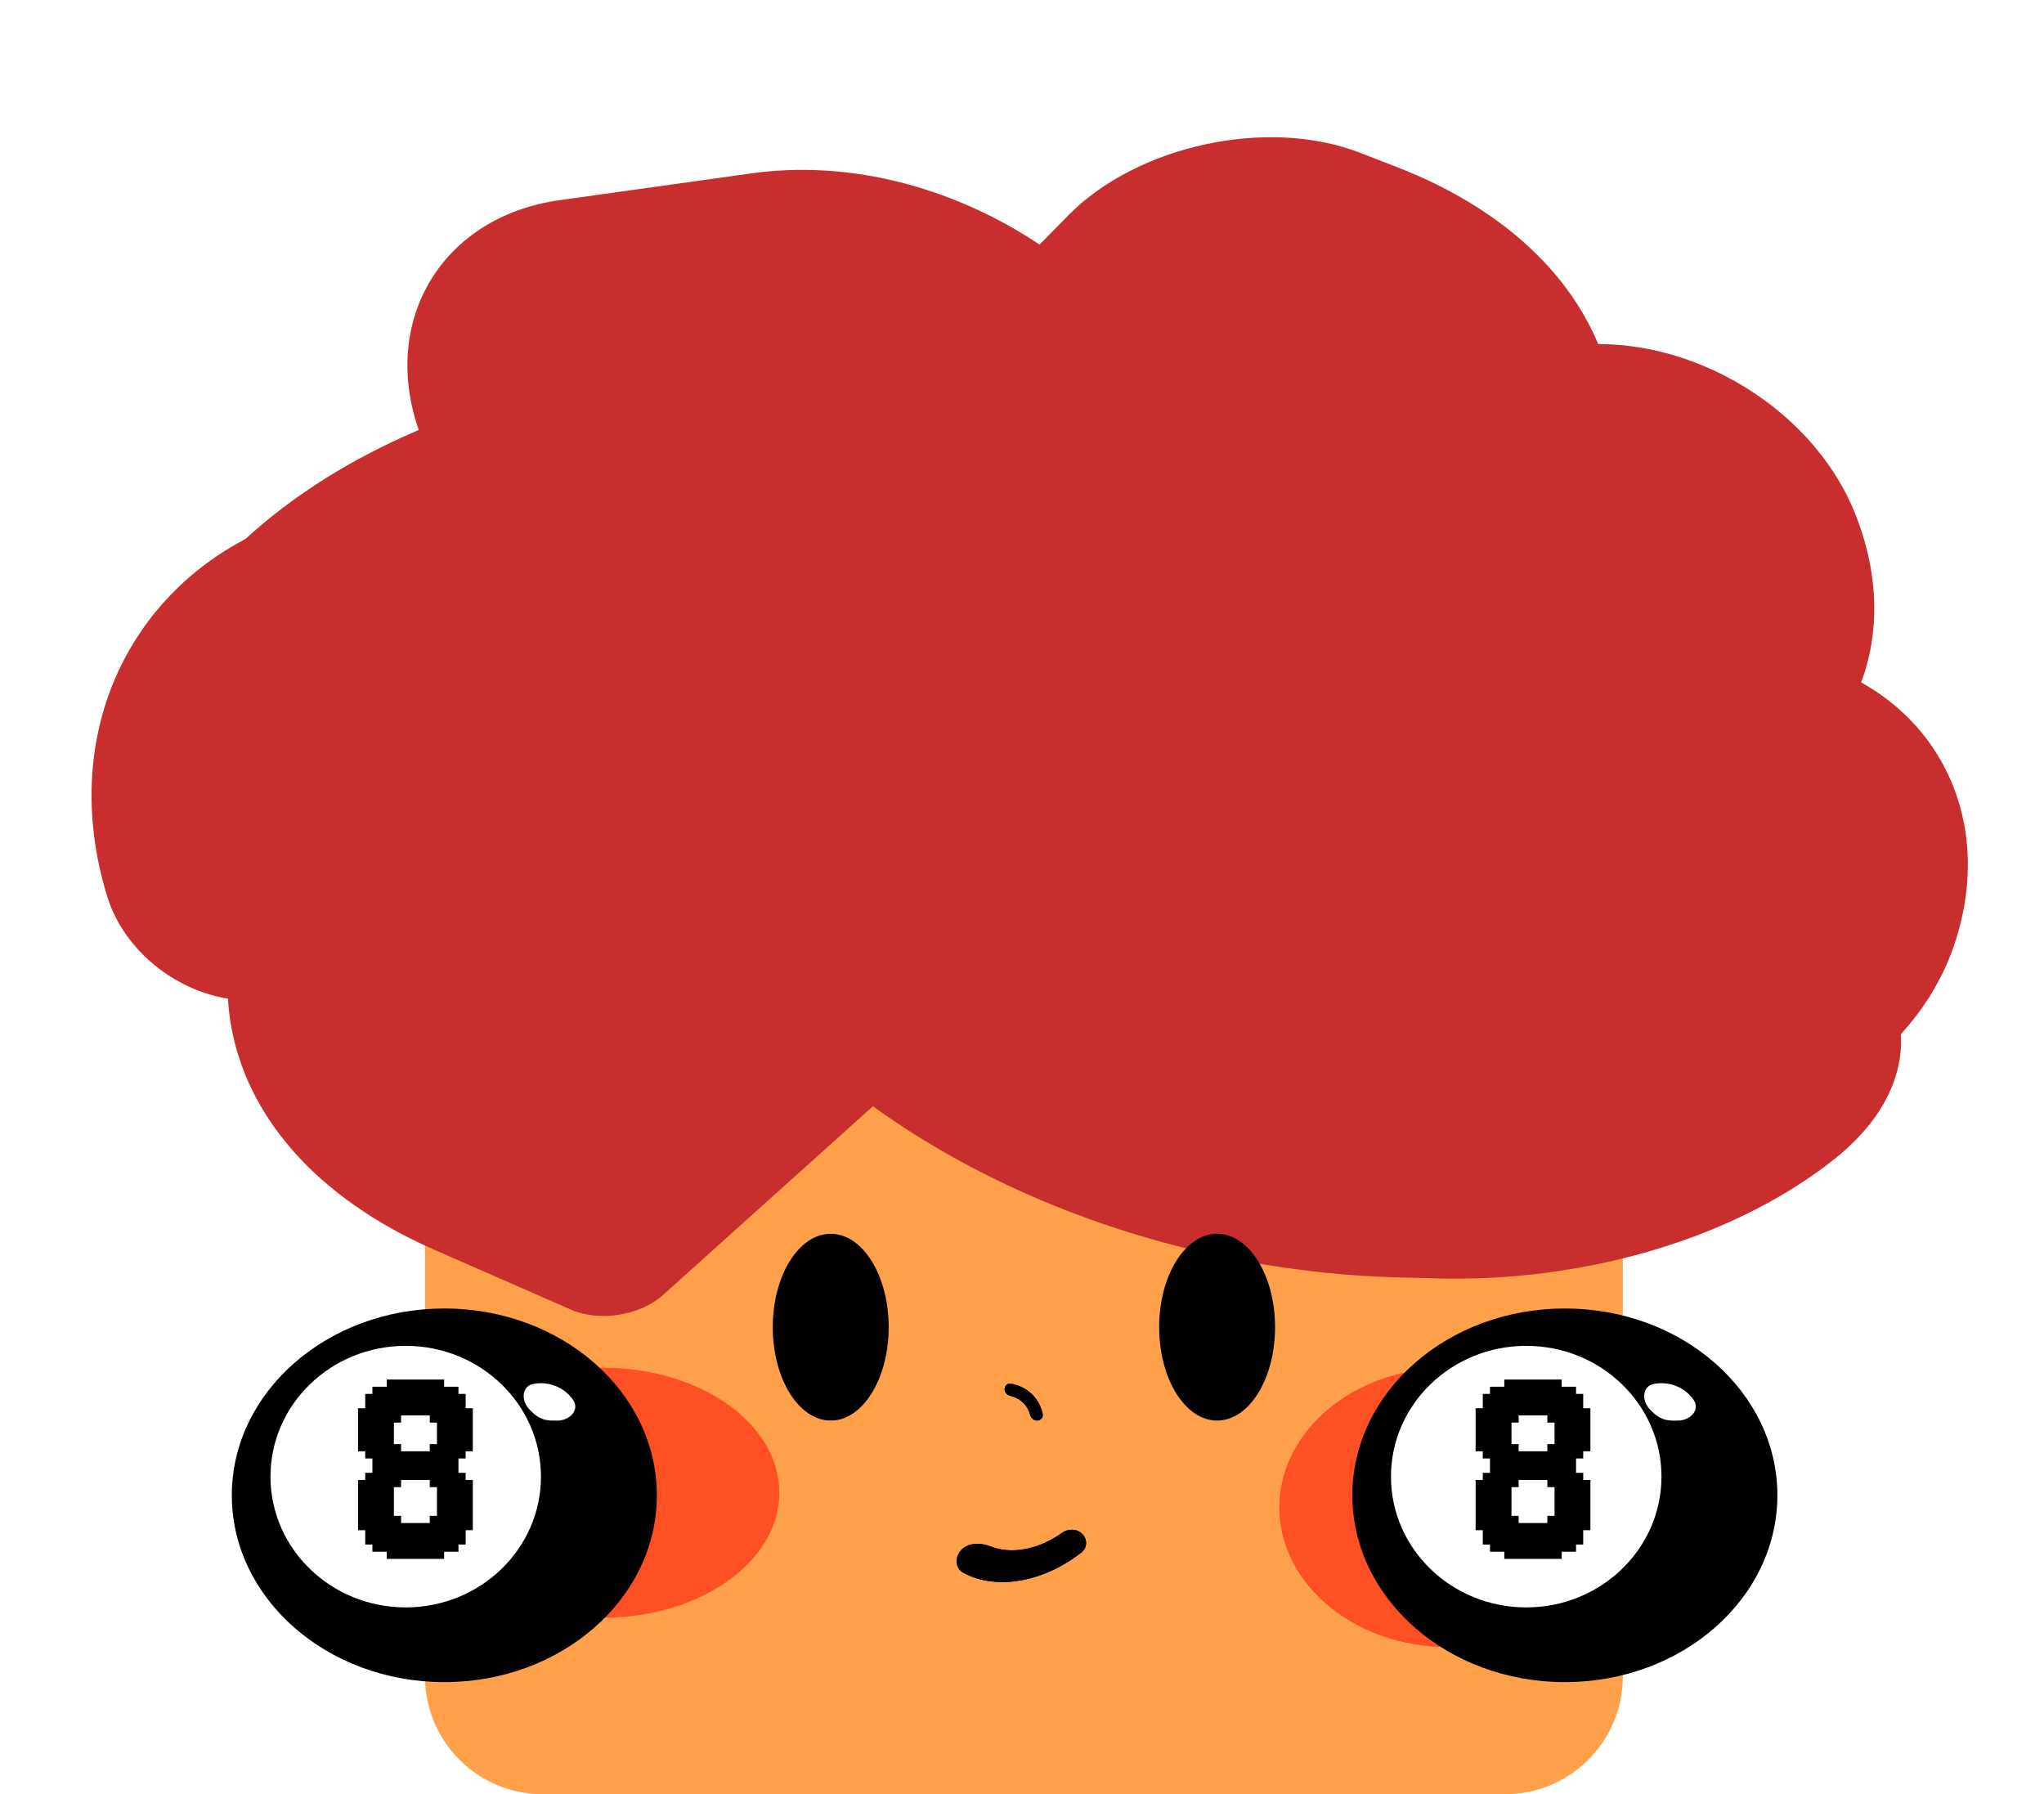 <svg width="139" height="122" viewBox="0 0 139 122" fill="none" xmlns="http://www.w3.org/2000/svg">
<path d="M28.903 50.784C28.903 48.023 31.142 45.784 33.903 45.784H105.358C108.12 45.784 110.358 48.023 110.358 50.784V114C110.358 118.419 106.777 122 102.358 122H36.903C32.485 122 28.903 118.419 28.903 114V50.784Z" fill="white"/>
<path d="M28.903 50.784C28.903 48.023 31.142 45.784 33.903 45.784H105.358C108.12 45.784 110.358 48.023 110.358 50.784V114C110.358 118.419 106.777 122 102.358 122H36.903C32.485 122 28.903 118.419 28.903 114V50.784Z" fill="#FFA14A"/>
<g filter="url(#filter0_f_47_28)">
<ellipse cx="41" cy="101.5" rx="12" ry="8.5" fill="#FF0000" fill-opacity="0.5"/>
</g>
<g filter="url(#filter1_f_47_28)">
<ellipse cx="98.5" cy="102.5" rx="11.5" ry="9.5" fill="#FF0000" fill-opacity="0.5"/>
</g>
<g filter="url(#filter2_i_47_28)">
<path d="M29.543 78.984C13.227 71.838 10.738 56.391 23.985 44.482L30.802 38.353C40.283 29.829 57.437 27.066 69.116 32.181C80.794 37.296 82.576 48.353 73.094 56.877L45.076 82.065C43.539 83.448 40.757 83.896 38.863 83.066L29.543 78.984Z" fill="#C92E2E"/>
<path d="M7.285 54.939C3.262 41.831 11.035 29.871 24.648 28.226L52.055 24.914C61.168 23.812 70.74 30.033 73.434 38.809C76.127 47.585 70.923 55.592 61.809 56.693L18.11 61.975C13.496 62.533 8.649 59.383 7.285 54.939Z" fill="#C92E2E"/>
<path d="M16.205 31.107C27.956 19.873 49.669 15.785 64.701 21.977L73.818 25.732C83.815 29.849 85.584 39.244 77.769 46.715C69.954 54.187 55.514 56.905 45.517 52.788L17.724 41.34C13.006 39.397 12.171 34.963 15.859 31.438L16.205 31.107Z" fill="#C92E2E"/>
<path d="M51.123 5.786C63.755 4.024 77.448 12.34 81.707 24.362L81.972 25.108C86.086 36.717 79.532 47.508 67.333 49.21C51.727 51.388 34.808 41.112 29.544 26.259L28.507 23.331C25.824 15.759 30.099 8.72 38.055 7.61L51.123 5.786Z" fill="#C92E2E"/>
<path d="M94.942 5.339C111.566 11.768 114.917 27.289 102.428 40.006L97.563 44.959C88.454 54.233 71.24 57.95 59.116 53.261C46.991 48.572 44.547 37.253 53.656 27.978L72.634 8.656C77.33 3.875 86.202 1.959 92.452 4.376L94.942 5.339Z" fill="#C92E2E"/>
<path d="M126.145 28.895C130.097 38.716 124.825 48.02 114.369 49.676L72.144 56.366C61.041 58.126 48.638 51.097 44.442 40.669C41.665 33.767 45.37 27.229 52.718 26.065L106.197 17.591C114.193 16.325 123.124 21.386 126.145 28.895Z" fill="#C92E2E"/>
<path d="M132.874 58.31C130.187 66.181 121.328 71.663 113.086 70.556L62.628 63.775C53.476 62.546 48.475 54.464 51.458 45.725C54.44 36.987 64.276 30.899 73.428 32.129L120.594 38.467C130.654 39.819 136.152 48.703 132.874 58.31Z" fill="#C92E2E"/>
<path d="M124.747 72.815C113.738 81.547 94.611 83.562 82.025 77.314L56.82 64.804C47.024 59.941 46.029 50.489 54.597 43.692C63.7 36.471 79.518 34.805 89.927 39.971L123.018 56.397C130.636 60.179 131.41 67.529 124.747 72.815Z" fill="#C92E2E"/>
<path d="M118.013 76.817C97.518 85.598 68.364 79.697 52.896 63.636L50.367 61.01C44.318 54.729 45.912 46.854 53.927 43.419L62.948 39.555C74.567 34.577 91.095 37.922 99.864 47.027L119.844 67.772C122.955 71.001 122.135 75.051 118.013 76.817Z" fill="#C92E2E"/>
</g>
<ellipse cx="56.493" cy="90.244" rx="3.941" ry="6.351" fill="black"/>
<ellipse cx="82.769" cy="90.244" rx="3.941" ry="6.351" fill="black"/>
<ellipse cx="30.217" cy="101.676" rx="14.452" ry="12.703" fill="black"/>
<ellipse cx="106.417" cy="101.676" rx="14.452" ry="12.703" fill="black"/>
<path d="M37.911 96.595C38.741 96.595 39.442 95.866 38.971 95.183C38.682 94.766 38.272 94.44 37.792 94.248C37.311 94.055 36.783 94.005 36.273 94.103C35.449 94.262 35.428 95.282 36.032 95.866L36.264 96.09C36.599 96.414 37.047 96.595 37.513 96.595H37.911Z" fill="white"/>
<path d="M114.111 96.595C114.941 96.595 115.642 95.866 115.171 95.183C114.882 94.766 114.472 94.44 113.992 94.248C113.511 94.055 112.983 94.005 112.473 94.103C111.649 94.262 111.628 95.282 112.232 95.866L112.464 96.09C112.799 96.414 113.246 96.595 113.712 96.595H114.111Z" fill="white"/>
<path d="M70.52 96.595C70.754 96.595 70.948 96.403 70.908 96.172C70.875 95.984 70.82 95.8 70.745 95.623C70.613 95.314 70.419 95.034 70.175 94.798C69.931 94.562 69.641 94.375 69.323 94.248C69.131 94.171 68.93 94.116 68.726 94.085C68.502 94.051 68.317 94.238 68.317 94.465C68.317 94.692 68.503 94.871 68.724 94.921C68.817 94.942 68.909 94.971 68.998 95.006C69.213 95.093 69.409 95.219 69.575 95.379C69.74 95.539 69.871 95.728 69.96 95.937C69.993 96.014 70.02 96.094 70.041 96.175C70.101 96.402 70.285 96.595 70.52 96.595Z" fill="black"/>
<path d="M70.52 96.595C70.754 96.595 70.948 96.403 70.908 96.172C70.875 95.984 70.82 95.8 70.745 95.623C70.613 95.314 70.419 95.034 70.175 94.798C69.931 94.562 69.641 94.375 69.323 94.248C69.131 94.171 68.93 94.116 68.726 94.085C68.502 94.051 68.317 94.238 68.317 94.465C68.317 94.692 68.503 94.871 68.724 94.921C68.817 94.942 68.909 94.971 68.998 95.006C69.213 95.093 69.409 95.219 69.575 95.379C69.74 95.539 69.871 95.728 69.96 95.937C69.993 96.014 70.02 96.094 70.041 96.175C70.101 96.402 70.285 96.595 70.52 96.595Z" fill="black"/>
<path d="M65.427 105.34C64.922 105.814 64.906 106.613 65.52 106.947C65.825 107.113 66.154 107.248 66.504 107.35C67.283 107.576 68.15 107.634 69.055 107.518C69.959 107.403 70.884 107.117 71.776 106.677C72.395 106.372 72.99 105.996 73.546 105.562C73.951 105.244 73.958 104.661 73.594 104.298C73.23 103.935 72.634 103.932 72.214 104.233C71.909 104.451 71.589 104.644 71.258 104.807C70.654 105.104 70.029 105.298 69.417 105.376C68.804 105.454 68.218 105.415 67.69 105.262C67.59 105.232 67.492 105.199 67.396 105.162C66.743 104.907 65.933 104.866 65.427 105.34Z" fill="black"/>
<path d="M65.427 105.34C64.922 105.814 64.906 106.613 65.52 106.947C65.825 107.113 66.154 107.248 66.504 107.35C67.283 107.576 68.15 107.634 69.055 107.518C69.959 107.403 70.884 107.117 71.776 106.677C72.395 106.372 72.99 105.996 73.546 105.562C73.951 105.244 73.958 104.661 73.594 104.298C73.23 103.935 72.634 103.932 72.214 104.233C71.909 104.451 71.589 104.644 71.258 104.807C70.654 105.104 70.029 105.298 69.417 105.376C68.804 105.454 68.218 105.415 67.69 105.262C67.59 105.232 67.492 105.199 67.396 105.162C66.743 104.907 65.933 104.866 65.427 105.34Z" fill="black"/>
<ellipse cx="27.59" cy="100.406" rx="9.197" ry="8.892" fill="white"/>
<ellipse cx="103.789" cy="100.406" rx="9.197" ry="8.892" fill="white"/>
<path d="M28.25 93.805V94.293H27.763V93.805H28.25ZM28.25 94.293V94.781H27.763V94.293H28.25ZM28.25 94.781V95.268H27.763V94.781H28.25ZM28.25 95.268V95.756H27.763V95.268H28.25ZM28.25 95.756V96.244H27.763V95.756H28.25ZM27.763 95.756V96.244H27.275V95.756H27.763ZM27.275 95.756V96.244H26.787V95.756H27.275ZM27.275 96.244V96.732H26.787V96.244H27.275ZM26.787 96.244V96.732H26.299V96.244H26.787ZM26.787 96.732V97.219H26.299V96.732H26.787ZM26.787 97.219V97.707H26.299V97.219H26.787ZM26.787 97.707V98.195H26.299V97.707H26.787ZM26.787 98.195V98.683H26.299V98.195H26.787ZM27.275 98.195V98.683H26.787V98.195H27.275ZM27.275 98.683V99.171H26.787V98.683H27.275ZM27.763 98.683V99.171H27.275V98.683H27.763ZM28.25 98.683V99.171H27.763V98.683H28.25ZM28.25 99.171V99.659H27.763V99.171H28.25ZM28.25 99.659V100.146H27.763V99.659H28.25ZM28.25 100.146V100.634H27.763V100.146H28.25ZM27.763 100.146V100.634H27.275V100.146H27.763ZM27.275 100.146V100.634H26.787V100.146H27.275ZM27.275 100.634V101.122H26.787V100.634H27.275ZM26.787 100.634V101.122H26.299V100.634H26.787ZM26.787 101.122V101.61H26.299V101.122H26.787ZM26.787 101.61V102.098H26.299V101.61H26.787ZM26.787 102.098V102.585H26.299V102.098H26.787ZM26.787 102.585V103.073H26.299V102.585H26.787ZM26.787 103.073V103.561H26.299V103.073H26.787ZM27.275 103.073V103.561H26.787V103.073H27.275ZM27.275 103.561V104.049H26.787V103.561H27.275ZM27.763 103.561V104.049H27.275V103.561H27.763ZM28.25 103.561V104.049H27.763V103.561H28.25ZM28.25 104.049V104.537H27.763V104.049H28.25ZM28.25 104.537V105.024H27.763V104.537H28.25ZM28.25 105.024V105.512H27.763V105.024H28.25ZM28.25 105.512V106H27.763V105.512H28.25ZM27.763 105.512V106H27.275V105.512H27.763ZM27.275 105.512V106H26.787V105.512H27.275ZM26.787 105.512V106H26.299V105.512H26.787ZM26.787 105.024V105.512H26.299V105.024H26.787ZM26.299 105.024V105.512H25.811V105.024H26.299ZM25.811 105.024V105.512H25.324V105.024H25.811ZM25.811 104.537V105.024H25.324V104.537H25.811ZM25.324 104.537V105.024H24.836V104.537H25.324ZM25.324 104.049V104.537H24.836V104.049H25.324ZM25.324 103.561V104.049H24.836V103.561H25.324ZM24.836 103.561V104.049H24.348V103.561H24.836ZM24.836 103.073V103.561H24.348V103.073H24.836ZM24.836 102.585V103.073H24.348V102.585H24.836ZM24.836 102.098V102.585H24.348V102.098H24.836ZM24.836 101.61V102.098H24.348V101.61H24.836ZM24.836 101.122V101.61H24.348V101.122H24.836ZM24.836 100.634V101.122H24.348V100.634H24.836ZM25.324 100.634V101.122H24.836V100.634H25.324ZM25.324 100.146V100.634H24.836V100.146H25.324ZM25.811 100.146V100.634H25.324V100.146H25.811ZM25.811 99.659V100.146H25.324V99.659H25.811ZM25.811 99.171V99.659H25.324V99.171H25.811ZM25.811 98.683V99.171H25.324V98.683H25.811ZM25.324 98.683V99.171H24.836V98.683H25.324ZM25.324 98.195V98.683H24.836V98.195H25.324ZM24.836 98.195V98.683H24.348V98.195H24.836ZM24.836 97.707V98.195H24.348V97.707H24.836ZM24.836 97.219V97.707H24.348V97.219H24.836ZM24.836 96.732V97.219H24.348V96.732H24.836ZM24.836 96.244V96.732H24.348V96.244H24.836ZM24.836 95.756V96.244H24.348V95.756H24.836ZM25.324 95.756V96.244H24.836V95.756H25.324ZM25.324 95.268V95.756H24.836V95.268H25.324ZM25.324 94.781V95.268H24.836V94.781H25.324ZM25.811 94.781V95.268H25.324V94.781H25.811ZM26.299 94.781V95.268H25.811V94.781H26.299ZM25.811 94.293V94.781H25.324V94.293H25.811ZM26.299 94.293V94.781H25.811V94.293H26.299ZM26.787 94.293V94.781H26.299V94.293H26.787ZM26.787 93.805V94.293H26.299V93.805H26.787ZM27.275 93.805V94.293H26.787V93.805H27.275ZM27.763 93.805V94.293H27.275V93.805H27.763ZM27.763 94.293V94.781H27.275V94.293H27.763ZM27.763 94.781V95.268H27.275V94.781H27.763ZM27.763 95.268V95.756H27.275V95.268H27.763ZM27.275 94.293V94.781H26.787V94.293H27.275ZM27.275 94.781V95.268H26.787V94.781H27.275ZM27.275 95.268V95.756H26.787V95.268H27.275ZM26.787 95.268V95.756H26.299V95.268H26.787ZM26.787 94.781V95.268H26.299V94.781H26.787ZM26.787 95.756V96.244H26.299V95.756H26.787ZM26.787 98.683V99.171H26.299V98.683H26.787ZM26.787 99.171V99.659H26.299V99.171H26.787ZM26.787 99.659V100.146H26.299V99.659H26.787ZM26.787 100.146V100.634H26.299V100.146H26.787ZM27.275 99.659V100.146H26.787V99.659H27.275ZM27.275 99.171V99.659H26.787V99.171H27.275ZM27.763 99.659V100.146H27.275V99.659H27.763ZM27.763 99.171V99.659H27.275V99.171H27.763ZM29.226 93.805V94.293H28.738V93.805H29.226ZM29.226 94.293V94.781H28.738V94.293H29.226ZM29.226 94.781V95.268H28.738V94.781H29.226ZM29.226 95.268V95.756H28.738V95.268H29.226ZM29.226 95.756V96.244H28.738V95.756H29.226ZM29.714 95.756V96.244H29.226V95.756H29.714ZM29.714 96.244V96.732H29.226V96.244H29.714ZM30.202 96.244V96.732H29.714V96.244H30.202ZM30.202 96.732V97.219H29.714V96.732H30.202ZM30.202 97.219V97.707H29.714V97.219H30.202ZM30.202 97.707V98.195H29.714V97.707H30.202ZM30.202 98.195V98.683H29.714V98.195H30.202ZM29.714 98.195V98.683H29.226V98.195H29.714ZM29.714 98.683V99.171H29.226V98.683H29.714ZM29.226 98.683V99.171H28.738V98.683H29.226ZM29.226 99.171V99.659H28.738V99.171H29.226ZM29.226 99.659V100.146H28.738V99.659H29.226ZM29.226 100.146V100.634H28.738V100.146H29.226ZM29.714 100.146V100.634H29.226V100.146H29.714ZM29.714 100.634V101.122H29.226V100.634H29.714ZM30.202 100.634V101.122H29.714V100.634H30.202ZM30.202 101.122V101.61H29.714V101.122H30.202ZM30.202 101.61V102.098H29.714V101.61H30.202ZM30.202 102.098V102.585H29.714V102.098H30.202ZM30.202 102.585V103.073H29.714V102.585H30.202ZM30.202 103.073V103.561H29.714V103.073H30.202ZM29.714 103.073V103.561H29.226V103.073H29.714ZM29.714 103.561V104.049H29.226V103.561H29.714ZM29.226 103.561V104.049H28.738V103.561H29.226ZM29.226 104.049V104.537H28.738V104.049H29.226ZM29.226 104.537V105.024H28.738V104.537H29.226ZM29.226 105.024V105.512H28.738V105.024H29.226ZM29.226 105.512V106H28.738V105.512H29.226ZM29.714 105.512V106H29.226V105.512H29.714ZM30.202 105.512V106H29.714V105.512H30.202ZM30.202 105.024V105.512H29.714V105.024H30.202ZM30.689 105.024V105.512H30.202V105.024H30.689ZM31.177 105.024V105.512H30.689V105.024H31.177ZM31.177 104.537V105.024H30.689V104.537H31.177ZM31.665 104.537V105.024H31.177V104.537H31.665ZM31.665 104.049V104.537H31.177V104.049H31.665ZM31.665 103.561V104.049H31.177V103.561H31.665ZM32.153 103.561V104.049H31.665V103.561H32.153ZM32.153 103.073V103.561H31.665V103.073H32.153ZM32.153 102.585V103.073H31.665V102.585H32.153ZM32.153 102.098V102.585H31.665V102.098H32.153ZM32.153 101.61V102.098H31.665V101.61H32.153ZM32.153 101.122V101.61H31.665V101.122H32.153ZM32.153 100.634V101.122H31.665V100.634H32.153ZM31.665 100.634V101.122H31.177V100.634H31.665ZM31.665 100.146V100.634H31.177V100.146H31.665ZM31.177 100.146V100.634H30.689V100.146H31.177ZM31.177 99.659V100.146H30.689V99.659H31.177ZM31.177 99.171V99.659H30.689V99.171H31.177ZM31.177 98.683V99.171H30.689V98.683H31.177ZM31.665 98.683V99.171H31.177V98.683H31.665ZM31.665 98.195V98.683H31.177V98.195H31.665ZM32.153 98.195V98.683H31.665V98.195H32.153ZM32.153 97.707V98.195H31.665V97.707H32.153ZM32.153 97.219V97.707H31.665V97.219H32.153ZM32.153 96.732V97.219H31.665V96.732H32.153ZM32.153 96.244V96.732H31.665V96.244H32.153ZM32.153 95.756V96.244H31.665V95.756H32.153ZM31.665 95.756V96.244H31.177V95.756H31.665ZM31.665 95.268V95.756H31.177V95.268H31.665ZM31.665 94.781V95.268H31.177V94.781H31.665ZM31.177 94.781V95.268H30.689V94.781H31.177ZM31.177 94.293V94.781H30.689V94.293H31.177ZM30.689 94.293V94.781H30.202V94.293H30.689ZM30.202 94.293V94.781H29.714V94.293H30.202ZM30.202 93.805V94.293H29.714V93.805H30.202ZM29.714 93.805V94.293H29.226V93.805H29.714ZM29.714 94.293V94.781H29.226V94.293H29.714ZM29.714 94.781V95.268H29.226V94.781H29.714ZM29.714 95.268V95.756H29.226V95.268H29.714ZM30.202 95.268V95.756H29.714V95.268H30.202ZM30.202 94.781V95.268H29.714V94.781H30.202ZM30.202 95.756V96.244H29.714V95.756H30.202ZM30.202 98.683V99.171H29.714V98.683H30.202ZM30.202 99.171V99.659H29.714V99.171H30.202ZM30.202 99.659V100.146H29.714V99.659H30.202ZM30.689 99.659V100.146H30.202V99.659H30.689ZM30.689 100.146V100.634H30.202V100.146H30.689ZM30.689 100.634V101.122H30.202V100.634H30.689ZM30.202 100.146V100.634H29.714V100.146H30.202ZM29.714 99.171V99.659H29.226V99.171H29.714ZM29.714 99.659V100.146H29.226V99.659H29.714ZM30.689 101.122V101.61H30.202V101.122H30.689ZM30.689 101.61V102.098H30.202V101.61H30.689ZM30.689 102.098V102.585H30.202V102.098H30.689ZM30.689 102.585V103.073H30.202V102.585H30.689ZM30.689 103.073V103.561H30.202V103.073H30.689ZM30.689 103.561V104.049H30.202V103.561H30.689ZM30.689 104.049V104.537H30.202V104.049H30.689ZM30.202 104.049V104.537H29.714V104.049H30.202ZM30.202 104.537V105.024H29.714V104.537H30.202ZM30.689 104.537V105.024H30.202V104.537H30.689ZM30.202 103.561V104.049H29.714V103.561H30.202ZM29.714 104.049V104.537H29.226V104.049H29.714ZM29.714 104.537V105.024H29.226V104.537H29.714ZM29.714 105.024V105.512H29.226V105.024H29.714ZM31.177 104.049V104.537H30.689V104.049H31.177ZM31.177 103.561V104.049H30.689V103.561H31.177ZM31.177 103.073V103.561H30.689V103.073H31.177ZM31.177 102.585V103.073H30.689V102.585H31.177ZM31.177 102.098V102.585H30.689V102.098H31.177ZM31.177 101.61V102.098H30.689V101.61H31.177ZM31.177 101.122V101.61H30.689V101.122H31.177ZM31.665 101.122V101.61H31.177V101.122H31.665ZM31.177 100.634V101.122H30.689V100.634H31.177ZM31.665 101.61V102.098H31.177V101.61H31.665ZM31.665 102.098V102.585H31.177V102.098H31.665ZM31.665 102.585V103.073H31.177V102.585H31.665ZM31.665 103.073V103.561H31.177V103.073H31.665ZM30.689 95.268V95.756H30.202V95.268H30.689ZM30.689 95.756V96.244H30.202V95.756H30.689ZM30.689 94.781V95.268H30.202V94.781H30.689ZM31.177 95.756V96.244H30.689V95.756H31.177ZM31.177 95.268V95.756H30.689V95.268H31.177ZM31.177 96.244V96.732H30.689V96.244H31.177ZM31.177 96.732V97.219H30.689V96.732H31.177ZM31.177 97.219V97.707H30.689V97.219H31.177ZM31.177 97.707V98.195H30.689V97.707H31.177ZM31.177 98.195V98.683H30.689V98.195H31.177ZM30.689 98.195V98.683H30.202V98.195H30.689ZM30.689 98.683V99.171H30.202V98.683H30.689ZM30.689 99.171V99.659H30.202V99.171H30.689ZM30.689 97.707V98.195H30.202V97.707H30.689ZM30.689 97.219V97.707H30.202V97.219H30.689ZM30.689 96.732V97.219H30.202V96.732H30.689ZM31.665 96.244V96.732H31.177V96.244H31.665ZM31.665 96.732V97.219H31.177V96.732H31.665ZM31.665 97.219V97.707H31.177V97.219H31.665ZM31.665 97.707V98.195H31.177V97.707H31.665ZM30.689 96.244V96.732H30.202V96.244H30.689ZM25.811 95.268V95.756H25.324V95.268H25.811ZM26.299 95.268V95.756H25.811V95.268H26.299ZM26.299 95.756V96.244H25.811V95.756H26.299ZM26.299 96.244V96.732H25.811V96.244H26.299ZM26.299 97.219V97.707H25.811V97.219H26.299ZM26.299 97.707V98.195H25.811V97.707H26.299ZM26.299 98.195V98.683H25.811V98.195H26.299ZM26.299 98.683V99.171H25.811V98.683H26.299ZM26.299 99.171V99.659H25.811V99.171H26.299ZM26.299 99.659V100.146H25.811V99.659H26.299ZM26.299 100.146V100.634H25.811V100.146H26.299ZM26.299 100.634V101.122H25.811V100.634H26.299ZM26.299 101.122V101.61H25.811V101.122H26.299ZM26.299 101.61V102.098H25.811V101.61H26.299ZM26.299 102.098V102.585H25.811V102.098H26.299ZM26.299 102.585V103.073H25.811V102.585H26.299ZM26.299 103.073V103.561H25.811V103.073H26.299ZM26.299 103.561V104.049H25.811V103.561H26.299ZM26.299 104.049V104.537H25.811V104.049H26.299ZM26.299 104.537V105.024H25.811V104.537H26.299ZM26.787 104.537V105.024H26.299V104.537H26.787ZM26.787 104.049V104.537H26.299V104.049H26.787ZM26.787 103.561V104.049H26.299V103.561H26.787ZM27.275 104.049V104.537H26.787V104.049H27.275ZM27.763 104.049V104.537H27.275V104.049H27.763ZM27.763 104.537V105.024H27.275V104.537H27.763ZM27.763 105.024V105.512H27.275V105.024H27.763ZM27.275 105.024V105.512H26.787V105.024H27.275ZM27.275 104.537V105.024H26.787V104.537H27.275ZM25.811 104.049V104.537H25.324V104.049H25.811ZM25.811 103.561V104.049H25.324V103.561H25.811ZM25.811 103.073V103.561H25.324V103.073H25.811ZM25.811 102.585V103.073H25.324V102.585H25.811ZM25.811 102.098V102.585H25.324V102.098H25.811ZM25.811 101.61V102.098H25.324V101.61H25.811ZM25.811 101.122V101.61H25.324V101.122H25.811ZM25.811 100.634V101.122H25.324V100.634H25.811ZM25.324 101.122V101.61H24.836V101.122H25.324ZM25.324 101.61V102.098H24.836V101.61H25.324ZM25.324 102.098V102.585H24.836V102.098H25.324ZM25.324 102.585V103.073H24.836V102.585H25.324ZM25.324 103.073V103.561H24.836V103.073H25.324ZM25.811 98.195V98.683H25.324V98.195H25.811ZM25.811 97.707V98.195H25.324V97.707H25.811ZM25.811 97.219V97.707H25.324V97.219H25.811ZM25.811 96.732V97.219H25.324V96.732H25.811ZM25.811 96.244V96.732H25.324V96.244H25.811ZM25.811 95.756V96.244H25.324V95.756H25.811ZM25.324 96.244V96.732H24.836V96.244H25.324ZM25.324 96.732V97.219H24.836V96.732H25.324ZM25.324 97.219V97.707H24.836V97.219H25.324ZM25.324 97.707V98.195H24.836V97.707H25.324ZM26.299 96.732V97.219H25.811V96.732H26.299ZM28.738 93.805V94.293H28.25V93.805H28.738ZM28.738 94.293V94.781H28.25V94.293H28.738ZM28.738 94.781V95.268H28.25V94.781H28.738ZM28.738 95.268V95.756H28.25V95.268H28.738ZM28.738 95.756V96.244H28.25V95.756H28.738ZM28.738 98.683V99.171H28.25V98.683H28.738ZM28.738 99.171V99.659H28.25V99.171H28.738ZM28.738 99.659V100.146H28.25V99.659H28.738ZM28.738 100.146V100.634H28.25V100.146H28.738ZM28.738 103.561V104.049H28.25V103.561H28.738ZM28.738 104.049V104.537H28.25V104.049H28.738ZM28.738 104.537V105.024H28.25V104.537H28.738ZM28.738 105.024V105.512H28.25V105.024H28.738ZM28.738 105.512V106H28.25V105.512H28.738Z" fill="black"/>
<path d="M104.25 93.805V94.293H103.763V93.805H104.25ZM104.25 94.293V94.781H103.763V94.293H104.25ZM104.25 94.781V95.268H103.763V94.781H104.25ZM104.25 95.268V95.756H103.763V95.268H104.25ZM104.25 95.756V96.244H103.763V95.756H104.25ZM103.763 95.756V96.244H103.275V95.756H103.763ZM103.275 95.756V96.244H102.787V95.756H103.275ZM103.275 96.244V96.732H102.787V96.244H103.275ZM102.787 96.244V96.732H102.299V96.244H102.787ZM102.787 96.732V97.219H102.299V96.732H102.787ZM102.787 97.219V97.707H102.299V97.219H102.787ZM102.787 97.707V98.195H102.299V97.707H102.787ZM102.787 98.195V98.683H102.299V98.195H102.787ZM103.275 98.195V98.683H102.787V98.195H103.275ZM103.275 98.683V99.171H102.787V98.683H103.275ZM103.763 98.683V99.171H103.275V98.683H103.763ZM104.25 98.683V99.171H103.763V98.683H104.25ZM104.25 99.171V99.659H103.763V99.171H104.25ZM104.25 99.659V100.146H103.763V99.659H104.25ZM104.25 100.146V100.634H103.763V100.146H104.25ZM103.763 100.146V100.634H103.275V100.146H103.763ZM103.275 100.146V100.634H102.787V100.146H103.275ZM103.275 100.634V101.122H102.787V100.634H103.275ZM102.787 100.634V101.122H102.299V100.634H102.787ZM102.787 101.122V101.61H102.299V101.122H102.787ZM102.787 101.61V102.098H102.299V101.61H102.787ZM102.787 102.098V102.585H102.299V102.098H102.787ZM102.787 102.585V103.073H102.299V102.585H102.787ZM102.787 103.073V103.561H102.299V103.073H102.787ZM103.275 103.073V103.561H102.787V103.073H103.275ZM103.275 103.561V104.049H102.787V103.561H103.275ZM103.763 103.561V104.049H103.275V103.561H103.763ZM104.25 103.561V104.049H103.763V103.561H104.25ZM104.25 104.049V104.537H103.763V104.049H104.25ZM104.25 104.537V105.024H103.763V104.537H104.25ZM104.25 105.024V105.512H103.763V105.024H104.25ZM104.25 105.512V106H103.763V105.512H104.25ZM103.763 105.512V106H103.275V105.512H103.763ZM103.275 105.512V106H102.787V105.512H103.275ZM102.787 105.512V106H102.299V105.512H102.787ZM102.787 105.024V105.512H102.299V105.024H102.787ZM102.299 105.024V105.512H101.811V105.024H102.299ZM101.811 105.024V105.512H101.324V105.024H101.811ZM101.811 104.537V105.024H101.324V104.537H101.811ZM101.324 104.537V105.024H100.836V104.537H101.324ZM101.324 104.049V104.537H100.836V104.049H101.324ZM101.324 103.561V104.049H100.836V103.561H101.324ZM100.836 103.561V104.049H100.348V103.561H100.836ZM100.836 103.073V103.561H100.348V103.073H100.836ZM100.836 102.585V103.073H100.348V102.585H100.836ZM100.836 102.098V102.585H100.348V102.098H100.836ZM100.836 101.61V102.098H100.348V101.61H100.836ZM100.836 101.122V101.61H100.348V101.122H100.836ZM100.836 100.634V101.122H100.348V100.634H100.836ZM101.324 100.634V101.122H100.836V100.634H101.324ZM101.324 100.146V100.634H100.836V100.146H101.324ZM101.811 100.146V100.634H101.324V100.146H101.811ZM101.811 99.659V100.146H101.324V99.659H101.811ZM101.811 99.171V99.659H101.324V99.171H101.811ZM101.811 98.683V99.171H101.324V98.683H101.811ZM101.324 98.683V99.171H100.836V98.683H101.324ZM101.324 98.195V98.683H100.836V98.195H101.324ZM100.836 98.195V98.683H100.348V98.195H100.836ZM100.836 97.707V98.195H100.348V97.707H100.836ZM100.836 97.219V97.707H100.348V97.219H100.836ZM100.836 96.732V97.219H100.348V96.732H100.836ZM100.836 96.244V96.732H100.348V96.244H100.836ZM100.836 95.756V96.244H100.348V95.756H100.836ZM101.324 95.756V96.244H100.836V95.756H101.324ZM101.324 95.268V95.756H100.836V95.268H101.324ZM101.324 94.781V95.268H100.836V94.781H101.324ZM101.811 94.781V95.268H101.324V94.781H101.811ZM102.299 94.781V95.268H101.811V94.781H102.299ZM101.811 94.293V94.781H101.324V94.293H101.811ZM102.299 94.293V94.781H101.811V94.293H102.299ZM102.787 94.293V94.781H102.299V94.293H102.787ZM102.787 93.805V94.293H102.299V93.805H102.787ZM103.275 93.805V94.293H102.787V93.805H103.275ZM103.763 93.805V94.293H103.275V93.805H103.763ZM103.763 94.293V94.781H103.275V94.293H103.763ZM103.763 94.781V95.268H103.275V94.781H103.763ZM103.763 95.268V95.756H103.275V95.268H103.763ZM103.275 94.293V94.781H102.787V94.293H103.275ZM103.275 94.781V95.268H102.787V94.781H103.275ZM103.275 95.268V95.756H102.787V95.268H103.275ZM102.787 95.268V95.756H102.299V95.268H102.787ZM102.787 94.781V95.268H102.299V94.781H102.787ZM102.787 95.756V96.244H102.299V95.756H102.787ZM102.787 98.683V99.171H102.299V98.683H102.787ZM102.787 99.171V99.659H102.299V99.171H102.787ZM102.787 99.659V100.146H102.299V99.659H102.787ZM102.787 100.146V100.634H102.299V100.146H102.787ZM103.275 99.659V100.146H102.787V99.659H103.275ZM103.275 99.171V99.659H102.787V99.171H103.275ZM103.763 99.659V100.146H103.275V99.659H103.763ZM103.763 99.171V99.659H103.275V99.171H103.763ZM105.226 93.805V94.293H104.738V93.805H105.226ZM105.226 94.293V94.781H104.738V94.293H105.226ZM105.226 94.781V95.268H104.738V94.781H105.226ZM105.226 95.268V95.756H104.738V95.268H105.226ZM105.226 95.756V96.244H104.738V95.756H105.226ZM105.714 95.756V96.244H105.226V95.756H105.714ZM105.714 96.244V96.732H105.226V96.244H105.714ZM106.202 96.244V96.732H105.714V96.244H106.202ZM106.202 96.732V97.219H105.714V96.732H106.202ZM106.202 97.219V97.707H105.714V97.219H106.202ZM106.202 97.707V98.195H105.714V97.707H106.202ZM106.202 98.195V98.683H105.714V98.195H106.202ZM105.714 98.195V98.683H105.226V98.195H105.714ZM105.714 98.683V99.171H105.226V98.683H105.714ZM105.226 98.683V99.171H104.738V98.683H105.226ZM105.226 99.171V99.659H104.738V99.171H105.226ZM105.226 99.659V100.146H104.738V99.659H105.226ZM105.226 100.146V100.634H104.738V100.146H105.226ZM105.714 100.146V100.634H105.226V100.146H105.714ZM105.714 100.634V101.122H105.226V100.634H105.714ZM106.202 100.634V101.122H105.714V100.634H106.202ZM106.202 101.122V101.61H105.714V101.122H106.202ZM106.202 101.61V102.098H105.714V101.61H106.202ZM106.202 102.098V102.585H105.714V102.098H106.202ZM106.202 102.585V103.073H105.714V102.585H106.202ZM106.202 103.073V103.561H105.714V103.073H106.202ZM105.714 103.073V103.561H105.226V103.073H105.714ZM105.714 103.561V104.049H105.226V103.561H105.714ZM105.226 103.561V104.049H104.738V103.561H105.226ZM105.226 104.049V104.537H104.738V104.049H105.226ZM105.226 104.537V105.024H104.738V104.537H105.226ZM105.226 105.024V105.512H104.738V105.024H105.226ZM105.226 105.512V106H104.738V105.512H105.226ZM105.714 105.512V106H105.226V105.512H105.714ZM106.202 105.512V106H105.714V105.512H106.202ZM106.202 105.024V105.512H105.714V105.024H106.202ZM106.689 105.024V105.512H106.202V105.024H106.689ZM107.177 105.024V105.512H106.689V105.024H107.177ZM107.177 104.537V105.024H106.689V104.537H107.177ZM107.665 104.537V105.024H107.177V104.537H107.665ZM107.665 104.049V104.537H107.177V104.049H107.665ZM107.665 103.561V104.049H107.177V103.561H107.665ZM108.153 103.561V104.049H107.665V103.561H108.153ZM108.153 103.073V103.561H107.665V103.073H108.153ZM108.153 102.585V103.073H107.665V102.585H108.153ZM108.153 102.098V102.585H107.665V102.098H108.153ZM108.153 101.61V102.098H107.665V101.61H108.153ZM108.153 101.122V101.61H107.665V101.122H108.153ZM108.153 100.634V101.122H107.665V100.634H108.153ZM107.665 100.634V101.122H107.177V100.634H107.665ZM107.665 100.146V100.634H107.177V100.146H107.665ZM107.177 100.146V100.634H106.689V100.146H107.177ZM107.177 99.659V100.146H106.689V99.659H107.177ZM107.177 99.171V99.659H106.689V99.171H107.177ZM107.177 98.683V99.171H106.689V98.683H107.177ZM107.665 98.683V99.171H107.177V98.683H107.665ZM107.665 98.195V98.683H107.177V98.195H107.665ZM108.153 98.195V98.683H107.665V98.195H108.153ZM108.153 97.707V98.195H107.665V97.707H108.153ZM108.153 97.219V97.707H107.665V97.219H108.153ZM108.153 96.732V97.219H107.665V96.732H108.153ZM108.153 96.244V96.732H107.665V96.244H108.153ZM108.153 95.756V96.244H107.665V95.756H108.153ZM107.665 95.756V96.244H107.177V95.756H107.665ZM107.665 95.268V95.756H107.177V95.268H107.665ZM107.665 94.781V95.268H107.177V94.781H107.665ZM107.177 94.781V95.268H106.689V94.781H107.177ZM107.177 94.293V94.781H106.689V94.293H107.177ZM106.689 94.293V94.781H106.202V94.293H106.689ZM106.202 94.293V94.781H105.714V94.293H106.202ZM106.202 93.805V94.293H105.714V93.805H106.202ZM105.714 93.805V94.293H105.226V93.805H105.714ZM105.714 94.293V94.781H105.226V94.293H105.714ZM105.714 94.781V95.268H105.226V94.781H105.714ZM105.714 95.268V95.756H105.226V95.268H105.714ZM106.202 95.268V95.756H105.714V95.268H106.202ZM106.202 94.781V95.268H105.714V94.781H106.202ZM106.202 95.756V96.244H105.714V95.756H106.202ZM106.202 98.683V99.171H105.714V98.683H106.202ZM106.202 99.171V99.659H105.714V99.171H106.202ZM106.202 99.659V100.146H105.714V99.659H106.202ZM106.689 99.659V100.146H106.202V99.659H106.689ZM106.689 100.146V100.634H106.202V100.146H106.689ZM106.689 100.634V101.122H106.202V100.634H106.689ZM106.202 100.146V100.634H105.714V100.146H106.202ZM105.714 99.171V99.659H105.226V99.171H105.714ZM105.714 99.659V100.146H105.226V99.659H105.714ZM106.689 101.122V101.61H106.202V101.122H106.689ZM106.689 101.61V102.098H106.202V101.61H106.689ZM106.689 102.098V102.585H106.202V102.098H106.689ZM106.689 102.585V103.073H106.202V102.585H106.689ZM106.689 103.073V103.561H106.202V103.073H106.689ZM106.689 103.561V104.049H106.202V103.561H106.689ZM106.689 104.049V104.537H106.202V104.049H106.689ZM106.202 104.049V104.537H105.714V104.049H106.202ZM106.202 104.537V105.024H105.714V104.537H106.202ZM106.689 104.537V105.024H106.202V104.537H106.689ZM106.202 103.561V104.049H105.714V103.561H106.202ZM105.714 104.049V104.537H105.226V104.049H105.714ZM105.714 104.537V105.024H105.226V104.537H105.714ZM105.714 105.024V105.512H105.226V105.024H105.714ZM107.177 104.049V104.537H106.689V104.049H107.177ZM107.177 103.561V104.049H106.689V103.561H107.177ZM107.177 103.073V103.561H106.689V103.073H107.177ZM107.177 102.585V103.073H106.689V102.585H107.177ZM107.177 102.098V102.585H106.689V102.098H107.177ZM107.177 101.61V102.098H106.689V101.61H107.177ZM107.177 101.122V101.61H106.689V101.122H107.177ZM107.665 101.122V101.61H107.177V101.122H107.665ZM107.177 100.634V101.122H106.689V100.634H107.177ZM107.665 101.61V102.098H107.177V101.61H107.665ZM107.665 102.098V102.585H107.177V102.098H107.665ZM107.665 102.585V103.073H107.177V102.585H107.665ZM107.665 103.073V103.561H107.177V103.073H107.665ZM106.689 95.268V95.756H106.202V95.268H106.689ZM106.689 95.756V96.244H106.202V95.756H106.689ZM106.689 94.781V95.268H106.202V94.781H106.689ZM107.177 95.756V96.244H106.689V95.756H107.177ZM107.177 95.268V95.756H106.689V95.268H107.177ZM107.177 96.244V96.732H106.689V96.244H107.177ZM107.177 96.732V97.219H106.689V96.732H107.177ZM107.177 97.219V97.707H106.689V97.219H107.177ZM107.177 97.707V98.195H106.689V97.707H107.177ZM107.177 98.195V98.683H106.689V98.195H107.177ZM106.689 98.195V98.683H106.202V98.195H106.689ZM106.689 98.683V99.171H106.202V98.683H106.689ZM106.689 99.171V99.659H106.202V99.171H106.689ZM106.689 97.707V98.195H106.202V97.707H106.689ZM106.689 97.219V97.707H106.202V97.219H106.689ZM106.689 96.732V97.219H106.202V96.732H106.689ZM107.665 96.244V96.732H107.177V96.244H107.665ZM107.665 96.732V97.219H107.177V96.732H107.665ZM107.665 97.219V97.707H107.177V97.219H107.665ZM107.665 97.707V98.195H107.177V97.707H107.665ZM106.689 96.244V96.732H106.202V96.244H106.689ZM101.811 95.268V95.756H101.324V95.268H101.811ZM102.299 95.268V95.756H101.811V95.268H102.299ZM102.299 95.756V96.244H101.811V95.756H102.299ZM102.299 96.244V96.732H101.811V96.244H102.299ZM102.299 97.219V97.707H101.811V97.219H102.299ZM102.299 97.707V98.195H101.811V97.707H102.299ZM102.299 98.195V98.683H101.811V98.195H102.299ZM102.299 98.683V99.171H101.811V98.683H102.299ZM102.299 99.171V99.659H101.811V99.171H102.299ZM102.299 99.659V100.146H101.811V99.659H102.299ZM102.299 100.146V100.634H101.811V100.146H102.299ZM102.299 100.634V101.122H101.811V100.634H102.299ZM102.299 101.122V101.61H101.811V101.122H102.299ZM102.299 101.61V102.098H101.811V101.61H102.299ZM102.299 102.098V102.585H101.811V102.098H102.299ZM102.299 102.585V103.073H101.811V102.585H102.299ZM102.299 103.073V103.561H101.811V103.073H102.299ZM102.299 103.561V104.049H101.811V103.561H102.299ZM102.299 104.049V104.537H101.811V104.049H102.299ZM102.299 104.537V105.024H101.811V104.537H102.299ZM102.787 104.537V105.024H102.299V104.537H102.787ZM102.787 104.049V104.537H102.299V104.049H102.787ZM102.787 103.561V104.049H102.299V103.561H102.787ZM103.275 104.049V104.537H102.787V104.049H103.275ZM103.763 104.049V104.537H103.275V104.049H103.763ZM103.763 104.537V105.024H103.275V104.537H103.763ZM103.763 105.024V105.512H103.275V105.024H103.763ZM103.275 105.024V105.512H102.787V105.024H103.275ZM103.275 104.537V105.024H102.787V104.537H103.275ZM101.811 104.049V104.537H101.324V104.049H101.811ZM101.811 103.561V104.049H101.324V103.561H101.811ZM101.811 103.073V103.561H101.324V103.073H101.811ZM101.811 102.585V103.073H101.324V102.585H101.811ZM101.811 102.098V102.585H101.324V102.098H101.811ZM101.811 101.61V102.098H101.324V101.61H101.811ZM101.811 101.122V101.61H101.324V101.122H101.811ZM101.811 100.634V101.122H101.324V100.634H101.811ZM101.324 101.122V101.61H100.836V101.122H101.324ZM101.324 101.61V102.098H100.836V101.61H101.324ZM101.324 102.098V102.585H100.836V102.098H101.324ZM101.324 102.585V103.073H100.836V102.585H101.324ZM101.324 103.073V103.561H100.836V103.073H101.324ZM101.811 98.195V98.683H101.324V98.195H101.811ZM101.811 97.707V98.195H101.324V97.707H101.811ZM101.811 97.219V97.707H101.324V97.219H101.811ZM101.811 96.732V97.219H101.324V96.732H101.811ZM101.811 96.244V96.732H101.324V96.244H101.811ZM101.811 95.756V96.244H101.324V95.756H101.811ZM101.324 96.244V96.732H100.836V96.244H101.324ZM101.324 96.732V97.219H100.836V96.732H101.324ZM101.324 97.219V97.707H100.836V97.219H101.324ZM101.324 97.707V98.195H100.836V97.707H101.324ZM102.299 96.732V97.219H101.811V96.732H102.299ZM104.738 93.805V94.293H104.25V93.805H104.738ZM104.738 94.293V94.781H104.25V94.293H104.738ZM104.738 94.781V95.268H104.25V94.781H104.738ZM104.738 95.268V95.756H104.25V95.268H104.738ZM104.738 95.756V96.244H104.25V95.756H104.738ZM104.738 98.683V99.171H104.25V98.683H104.738ZM104.738 99.171V99.659H104.25V99.171H104.738ZM104.738 99.659V100.146H104.25V99.659H104.738ZM104.738 100.146V100.634H104.25V100.146H104.738ZM104.738 103.561V104.049H104.25V103.561H104.738ZM104.738 104.049V104.537H104.25V104.049H104.738ZM104.738 104.537V105.024H104.25V104.537H104.738ZM104.738 105.024V105.512H104.25V105.024H104.738ZM104.738 105.512V106H104.25V105.512H104.738Z" fill="black"/>
<defs>
<filter id="filter0_f_47_28" x="25" y="89" width="32" height="25" filterUnits="userSpaceOnUse" color-interpolation-filters="sRGB">
<feFlood flood-opacity="0" result="BackgroundImageFix"/>
<feBlend mode="normal" in="SourceGraphic" in2="BackgroundImageFix" result="shape"/>
<feGaussianBlur stdDeviation="2" result="effect1_foregroundBlur_47_28"/>
</filter>
<filter id="filter1_f_47_28" x="83" y="89" width="31" height="27" filterUnits="userSpaceOnUse" color-interpolation-filters="sRGB">
<feFlood flood-opacity="0" result="BackgroundImageFix"/>
<feBlend mode="normal" in="SourceGraphic" in2="BackgroundImageFix" result="shape"/>
<feGaussianBlur stdDeviation="2" result="effect1_foregroundBlur_47_28"/>
</filter>
<filter id="filter2_i_47_28" x="6.224" y="3.331" width="127.597" height="86.152" filterUnits="userSpaceOnUse" color-interpolation-filters="sRGB">
<feFlood flood-opacity="0" result="BackgroundImageFix"/>
<feBlend mode="normal" in="SourceGraphic" in2="BackgroundImageFix" result="shape"/>
<feColorMatrix in="SourceAlpha" type="matrix" values="0 0 0 0 0 0 0 0 0 0 0 0 0 0 0 0 0 0 127 0" result="hardAlpha"/>
<feOffset dy="6"/>
<feGaussianBlur stdDeviation="4.45"/>
<feComposite in2="hardAlpha" operator="arithmetic" k2="-1" k3="1"/>
<feColorMatrix type="matrix" values="0 0 0 0 1 0 0 0 0 1 0 0 0 0 0.999 0 0 0 1 0"/>
<feBlend mode="normal" in2="shape" result="effect1_innerShadow_47_28"/>
</filter>
</defs>
</svg>
